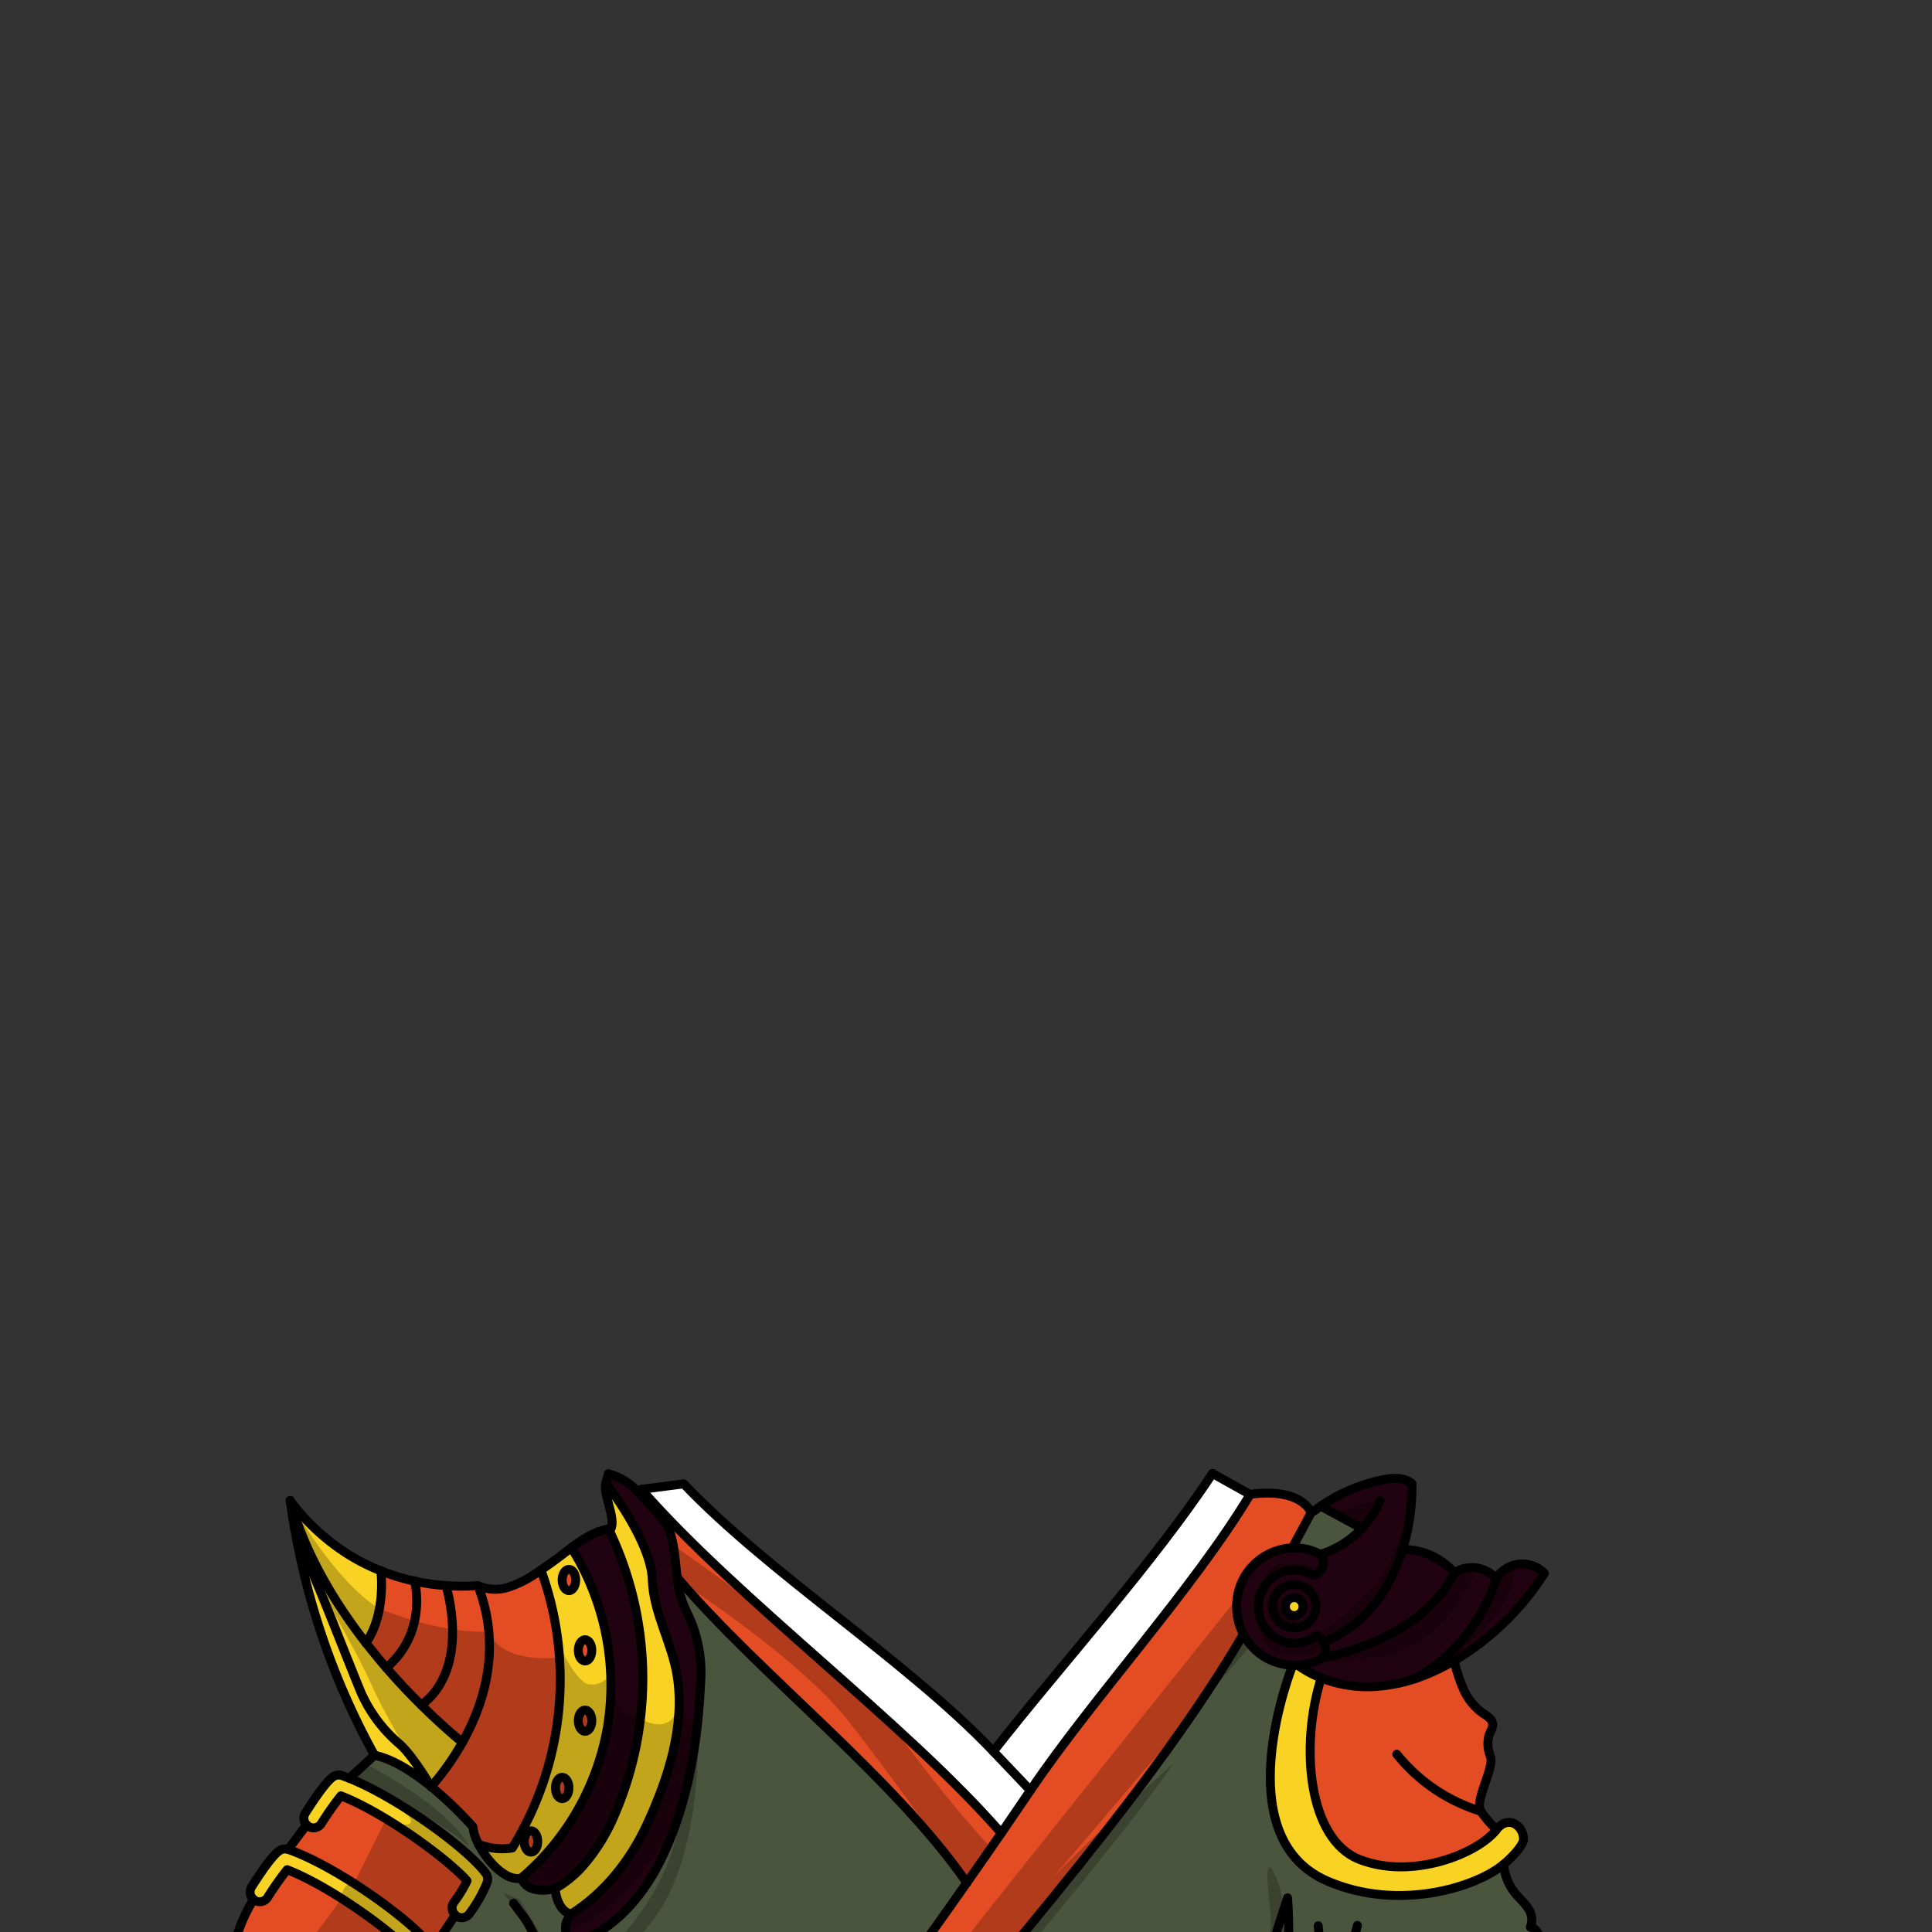 <svg xmlns="http://www.w3.org/2000/svg" viewBox="0 0 432 432">
  <rect x="0" y="0" width="432" height="432" fill="#333333" stroke="none"/>
  <defs>
    <style>.GUNDAN_DESERT_FOX_OUTFIT_DESERT_FOX_OUTFIT_18_cls-1{isolation:isolate;}.GUNDAN_DESERT_FOX_OUTFIT_DESERT_FOX_OUTFIT_18_cls-2{fill:#210211;}.GUNDAN_DESERT_FOX_OUTFIT_DESERT_FOX_OUTFIT_18_cls-3{fill:#f8d323;}.GUNDAN_DESERT_FOX_OUTFIT_DESERT_FOX_OUTFIT_18_cls-4{fill:#e44c23;}.GUNDAN_DESERT_FOX_OUTFIT_DESERT_FOX_OUTFIT_18_cls-5{fill:#4b553d;}.GUNDAN_DESERT_FOX_OUTFIT_DESERT_FOX_OUTFIT_18_cls-6{fill:#fff;}.GUNDAN_DESERT_FOX_OUTFIT_DESERT_FOX_OUTFIT_18_cls-7{fill:none;stroke:#000;stroke-linecap:round;stroke-linejoin:round;stroke-width:2px;}.GUNDAN_DESERT_FOX_OUTFIT_DESERT_FOX_OUTFIT_18_cls-8{opacity:0.22;mix-blend-mode:multiply;}</style>
  </defs>
  <g class="GUNDAN_DESERT_FOX_OUTFIT_DESERT_FOX_OUTFIT_18_cls-1">
    <g id="outfit">
      <path class="GUNDAN_DESERT_FOX_OUTFIT_DESERT_FOX_OUTFIT_18_cls-2" d="M339.69,349.8a7,7,0,0,0-5.12,3.16,8.11,8.11,0,0,0-4.59-2.35,7.28,7.28,0,0,0-4.78,1.13,15.28,15.28,0,0,0-11.64-5.22,47.29,47.29,0,0,0,2.11-14.8c-1.81-1.48-4.42-1.28-6.71-.8a38.25,38.25,0,0,0-13.63,5.86l9.18,5a21.43,21.43,0,0,1-9.32,5.82,2.67,2.67,0,0,1,.51,2.9,3.31,3.31,0,0,1-2.07,1.82,7.9,7.9,0,0,0-7.95-.32,8.2,8.2,0,0,0-4.33,7.26c0,.14,0,.27,0,.41a8.1,8.1,0,0,0,8,7.78,7.85,7.85,0,0,0,4.85-1.68c.3-.13,1.08.21,1.72,1.45a3.61,3.61,0,0,1,.22.44,3.2,3.2,0,0,1-.4,3,12.75,12.75,0,0,1-5.59,1.71,23.47,23.47,0,0,0,5.23,2.85,28.11,28.11,0,0,0,11.83,1.92,35.31,35.31,0,0,0,9.26-1.79,46.86,46.86,0,0,0,8.65-4c.84-.49,1.68-1,2.49-1.54a61,61,0,0,0,17.68-18A7,7,0,0,0,339.69,349.8Zm-50.3,11.46a2,2,0,1,1,2-2A2,2,0,0,1,289.39,361.26Z" />
      <path class="GUNDAN_DESERT_FOX_OUTFIT_DESERT_FOX_OUTFIT_18_cls-3" d="M291.37,359.24a2,2,0,1,0-2,2A2,2,0,0,0,291.37,359.24Z" />
      <path class="GUNDAN_DESERT_FOX_OUTFIT_DESERT_FOX_OUTFIT_18_cls-3" d="M334.8,408.85l-.18.26c-4.09,5.33-18.86,11.32-30.67,6.65-11.4-4.5-13.35-25.18-8.53-40.56a23.47,23.47,0,0,1-5.23-2.85l-.8,0a2,2,0,0,1-.35,0h0s-15.35,38.24,7.77,48.24c15.87,6.87,33.25,1.41,39.42-3.75,2.81-2.36,4.36-4.6,4.42-5.45C340.86,408.68,337.68,405.68,334.8,408.85Z" />
      <path class="GUNDAN_DESERT_FOX_OUTFIT_DESERT_FOX_OUTFIT_18_cls-2" d="M290.19,372.35l-.8,0a2,2,0,0,1-.35,0,12.84,12.84,0,0,1-11-6.92,13.28,13.28,0,0,1-1.52-6.2,13,13,0,0,1,12.43-13.12h.47a12.57,12.57,0,0,1,5.7,1.36.59.59,0,0,1,.1.11,2.67,2.67,0,0,1,.51,2.9,3.31,3.31,0,0,1-2.07,1.82,7.9,7.9,0,0,0-7.95-.32,8.2,8.2,0,0,0-4.33,7.26c0,.14,0,.27,0,.41a8.1,8.1,0,0,0,8,7.78,7.85,7.85,0,0,0,4.85-1.68c.3-.13,1.08.21,1.72,1.45a3.61,3.61,0,0,1,.22.44,3.2,3.2,0,0,1-.4,3A12.75,12.75,0,0,1,290.19,372.35Z" />
      <path class="GUNDAN_DESERT_FOX_OUTFIT_DESERT_FOX_OUTFIT_18_cls-4" d="M92.4,437c-4.64-5.17-18.65-15.29-28.2-19a68.49,68.49,0,0,0-4.35,6.18,2.11,2.11,0,0,1-2.94.64,1.84,1.84,0,0,1-.22-.17,37.61,37.61,0,0,0-4.5,10.92s1.41,3.07,11.45,9.21,21.85,7.83,21.85,7.83q2.49-3.75,5-7.48a2,2,0,0,1-.67-.39,2.2,2.2,0,0,1-.28-3.05A25.67,25.67,0,0,0,92.4,437Z" />
      <path class="GUNDAN_DESERT_FOX_OUTFIT_DESERT_FOX_OUTFIT_18_cls-4" d="M101.6,425.25a27.28,27.28,0,0,0,2.87-4.71c-4.65-5.18-18.65-15.29-28.21-19a70.58,70.58,0,0,0-4.35,6.18,2.11,2.11,0,0,1-2.94.64,2.18,2.18,0,0,1-.4-.34l-4.11,5.51c10.59,3.66,27.59,15.76,32.13,21.84a1.6,1.6,0,0,1,.2.34l5-7.5A2.19,2.19,0,0,1,101.6,425.25Z" />
      <path class="GUNDAN_DESERT_FOX_OUTFIT_DESERT_FOX_OUTFIT_18_cls-5" d="M295.09,347.47a.59.59,0,0,1,.1.11,21.43,21.43,0,0,0,9.32-5.82l-9.18-5c-.46.31-.92.64-1.37,1l-.73.4a0,0,0,0,0,0,0q-2.12,4-4.3,8h.47A12.57,12.57,0,0,1,295.09,347.47Z" />
      <path class="GUNDAN_DESERT_FOX_OUTFIT_DESERT_FOX_OUTFIT_18_cls-5" d="M357.15,461.48a147.62,147.62,0,0,1-11-17.53,13.75,13.75,0,0,1-2.07-6.27c0-1.3.34-2.58.23-3.88s-.86-2.69-2.12-2.89a4.42,4.42,0,0,0-.57-4.29c-.83-1.27-2-2.25-2.94-3.43a11.67,11.67,0,0,1-2.46-6.33c-6.17,5.16-23.55,10.62-39.42,3.75-23.12-10-7.77-48.24-7.77-48.24h0a12.84,12.84,0,0,1-11-6.92c-19.68,33.72-52.8,70.54-77.15,100.94H281l.86-.74.25-.21.21-.19h0c-.13.37-.26.74-.4,1.12h3.41l70.22.29h3.95Z" />
      <path class="GUNDAN_DESERT_FOX_OUTFIT_DESERT_FOX_OUTFIT_18_cls-5" d="M151.42,352.74a22.18,22.18,0,0,0,2.15,7.74,30.22,30.22,0,0,1,3.09,15.78c-.62,13.41-2.82,26.92-8.59,39-4.18,8.78-11,16.68-20.18,19.48,0,0-3.11-3.33-.21-6.73h0c-3.26-.75-3.57-5.69-3.57-5.69h0c-.32.08-6.1,1.55-7.52-2.38-2.22.56-4.78-1.19-6.85-3.57a20.78,20.78,0,0,1-2.74-4h0a9.46,9.46,0,0,1-1.24-3.8,85.51,85.51,0,0,0-9.38-9c-3.9-3.2-8.48-6.2-12.63-7l-5.64,5.15c10,4,24.31,14.09,29.61,20.1.36.4.66.78.94,1.15a2.21,2.21,0,0,1,.27,2.15,30.61,30.61,0,0,1-4,7,2.1,2.1,0,0,1-3,.28.34.34,0,0,1-.09-.08l-5,7.5a2.16,2.16,0,0,1,.06,1.81,29.91,29.91,0,0,1-4,7,2.11,2.11,0,0,1-1.64.79,2.38,2.38,0,0,1-.69-.12q-2.49,3.74-5,7.48S73.68,451,63.64,444.83A55.18,55.18,0,0,0,62,450.64a39.38,39.38,0,0,1-2,6.64,18.49,18.49,0,0,0-1.49,3.33v3.54l.7,2.23h123.9q17-22.38,33.11-45.41C199.82,397.37,170,374.6,151.42,352.74Z" />
      <path class="GUNDAN_DESERT_FOX_OUTFIT_DESERT_FOX_OUTFIT_18_cls-4" d="M331.13,405h0c-1.58-2.25,3-9.61,2.12-12.24a7.51,7.51,0,0,1-.32-4.85c.32-.85.92-1.66.79-2.56-.16-1.09-1.28-1.7-2.18-2.3a13,13,0,0,1-4.41-5.55,35.61,35.61,0,0,1-2-6.16,46.86,46.86,0,0,1-8.65,4,35.31,35.31,0,0,1-9.26,1.79,28.11,28.11,0,0,1-11.83-1.92c-4.82,15.38-2.87,36.06,8.53,40.56,11.81,4.67,26.58-1.32,30.67-6.65A28.2,28.2,0,0,1,331.13,405Z" />
      <path class="GUNDAN_DESERT_FOX_OUTFIT_DESERT_FOX_OUTFIT_18_cls-4" d="M279.53,334.17c-12.85,21.31-35.21,45.56-49.13,66.17q-3.24,4.79-6.51,9.55c-21.45-24.6-59-52.27-80.48-76.87l-.71.65c1.31,1.47,6.17,6.3,6.87,8.22,1.27,3.48,1.4,7.21,1.85,10.84h0C170,374.6,199.82,397.37,216.19,421q-16.11,23-33.11,45.41h17.78C225.21,436,258.33,399.16,278,365.44a13.28,13.28,0,0,1-1.52-6.2,13,13,0,0,1,12.43-13.12q2.18-4,4.3-8C289.86,332.19,279.53,334.17,279.53,334.17Z" />
      <path class="GUNDAN_DESERT_FOX_OUTFIT_DESERT_FOX_OUTFIT_18_cls-2" d="M153.57,360.48a22.18,22.18,0,0,1-2.15-7.74h0c-.45-3.63-.58-7.36-1.85-10.84-.7-1.92-5.56-6.75-6.87-8.22a13.32,13.32,0,0,0-6.68-4.14c-.17.7-.34,1.4-.55,2.1,4,5.24,10.17,14.87,10.38,21.51.23,7.54,4.38,14.13,5.57,21.58,1.78,11.24-2,22.89-6.75,33.2-3.74,8.1-9.56,15.42-17,20.08h0c-2.9,3.4.21,6.73.21,6.73,9.16-2.8,16-10.7,20.18-19.48,5.77-12.08,8-25.59,8.59-39A30.22,30.22,0,0,0,153.57,360.48Z" />
      <path class="GUNDAN_DESERT_FOX_OUTFIT_DESERT_FOX_OUTFIT_18_cls-2" d="M137.48,405.68a76.82,76.82,0,0,0-1.41-63.83,15.55,15.55,0,0,0-4.7,1.8,31.14,31.14,0,0,0-3.61,2.42,57.84,57.84,0,0,1,8.09,40,57.21,57.21,0,0,1-19.27,33.86c1.42,3.93,7.2,2.46,7.52,2.38h0a24.74,24.74,0,0,0,5.83-4.62A42.25,42.25,0,0,0,137.48,405.68Z" />
      <path class="GUNDAN_DESERT_FOX_OUTFIT_DESERT_FOX_OUTFIT_18_cls-4" d="M118.73,409.37c-.84,0-1.51,1.08-1.51,2.4s.67,2.38,1.51,2.38,1.51-1.06,1.51-2.38S119.56,409.37,118.73,409.37Z" />
      <path class="GUNDAN_DESERT_FOX_OUTFIT_DESERT_FOX_OUTFIT_18_cls-4" d="M130.82,371.41c.83,0,1.51-1.07,1.51-2.39s-.68-2.38-1.51-2.38-1.51,1.06-1.51,2.38S130,371.41,130.82,371.41Z" />
      <path class="GUNDAN_DESERT_FOX_OUTFIT_DESERT_FOX_OUTFIT_18_cls-4" d="M130.82,382.37c-.83,0-1.51,1.06-1.51,2.38s.68,2.38,1.51,2.38,1.51-1.06,1.51-2.38S131.65,382.37,130.82,382.37Z" />
      <path class="GUNDAN_DESERT_FOX_OUTFIT_DESERT_FOX_OUTFIT_18_cls-4" d="M127.22,350.91c-.84,0-1.52,1.06-1.52,2.38s.68,2.39,1.52,2.39,1.51-1.07,1.51-2.39S128.05,350.91,127.22,350.91Z" />
      <path class="GUNDAN_DESERT_FOX_OUTFIT_DESERT_FOX_OUTFIT_18_cls-4" d="M125.7,397.4c-.83,0-1.5,1.07-1.5,2.38s.67,2.4,1.5,2.4,1.52-1.08,1.52-2.4S126.54,397.4,125.7,397.4Z" />
      <path class="GUNDAN_DESERT_FOX_OUTFIT_DESERT_FOX_OUTFIT_18_cls-4" d="M120.94,351.06c-.25.19-.52.36-.78.53a24,24,0,0,1-6.34,3.26,9.6,9.6,0,0,1-7-.31,47.42,47.42,0,0,1-7.15,0,49.33,49.33,0,0,1-7-1,47.23,47.23,0,0,1-7.54-2.31s1.31,9.52-3.33,16.21c1.51,1.95,3,3.8,4.56,5.55,2.72,3.15,5.39,5.95,7.83,8.36,3.89,3.84,7.19,6.69,9.18,8.33a59.15,59.15,0,0,1-7,9.91,85.51,85.51,0,0,1,9.38,9,9.46,9.46,0,0,0,1.24,3.8h0a14.09,14.09,0,0,0,7.54.85,71.53,71.53,0,0,0,6.41-62.16Z" />
      <path class="GUNDAN_DESERT_FOX_OUTFIT_DESERT_FOX_OUTFIT_18_cls-6" d="M271.15,329.48c-13.36,20.19-34.16,43.08-49,62.14C203,371.5,172,351.9,152.88,331.79L143.41,333c21.44,24.6,59,52.27,80.48,76.87q3.27-4.77,6.51-9.55c13.92-20.61,36.28-44.86,49.13-66.17Z" />
      <path class="GUNDAN_DESERT_FOX_OUTFIT_DESERT_FOX_OUTFIT_18_cls-3" d="M96.59,435.38c-4.54-6.08-21.54-18.18-32.13-21.84l-.07,0a2.06,2.06,0,0,0-1.56.09c-.46.21-1.86.86-6.56,8.27a2.18,2.18,0,0,0,.42,2.82,1.84,1.84,0,0,0,.22.17,2.11,2.11,0,0,0,2.94-.64,68.49,68.49,0,0,1,4.35-6.18c9.55,3.69,23.56,13.81,28.2,19a25.67,25.67,0,0,1-2.87,4.71,2.2,2.2,0,0,0,.28,3.05,2,2,0,0,0,.67.39,2.38,2.38,0,0,0,.69.12,2.11,2.11,0,0,0,1.64-.79,29.91,29.91,0,0,0,4-7,2.16,2.16,0,0,0-.06-1.81A1.6,1.6,0,0,0,96.59,435.38Z" />
      <path class="GUNDAN_DESERT_FOX_OUTFIT_DESERT_FOX_OUTFIT_18_cls-3" d="M107.71,417.73c-5.3-6-19.65-16.13-29.61-20.1-.56-.22-1.11-.43-1.64-.61a2.17,2.17,0,0,0-1.58.09c-.45.21-1.84.87-6.54,8.27a2.17,2.17,0,0,0,.63,3,2.11,2.11,0,0,0,2.94-.64,70.58,70.58,0,0,1,4.35-6.18c9.56,3.7,23.56,13.81,28.21,19a27.28,27.28,0,0,1-2.87,4.71,2.19,2.19,0,0,0,.19,3,.34.34,0,0,0,.09.08,2.1,2.1,0,0,0,3-.28,30.61,30.61,0,0,0,4-7,2.21,2.21,0,0,0-.27-2.15C108.37,418.51,108.07,418.13,107.71,417.73Z" />
      <path class="GUNDAN_DESERT_FOX_OUTFIT_DESERT_FOX_OUTFIT_18_cls-3" d="M151.42,374.72c-1.19-7.45-5.34-14-5.57-21.58-.21-6.64-6.38-16.27-10.38-21.51-.67,2.42,2.25,7.87,1.14,10.13l-.54.09a76.82,76.82,0,0,1,1.41,63.83,42.25,42.25,0,0,1-7.53,12,24.74,24.74,0,0,1-5.83,4.62s.31,4.94,3.57,5.69c7.42-4.66,13.24-12,17-20.08C149.42,397.61,153.2,386,151.42,374.72Z" />
      <path class="GUNDAN_DESERT_FOX_OUTFIT_DESERT_FOX_OUTFIT_18_cls-3" d="M127.76,346.07c-.82.61-1.64,1.25-2.46,1.87-1.42,1.08-2.88,2.12-4.36,3.12a71.53,71.53,0,0,1-6.41,62.16,14.09,14.09,0,0,1-7.54-.85,20.78,20.78,0,0,0,2.74,4c2.07,2.38,4.63,4.13,6.85,3.57a57.21,57.21,0,0,0,19.27-33.86A57.84,57.84,0,0,0,127.76,346.07Zm-9,68.08c-.84,0-1.51-1.06-1.51-2.38s.67-2.4,1.51-2.4,1.51,1.08,1.51,2.4S119.56,414.15,118.73,414.15Zm7-12c-.83,0-1.5-1.08-1.5-2.4s.67-2.38,1.5-2.38,1.52,1.07,1.52,2.38S126.54,402.18,125.7,402.18Zm1.52-46.5c-.84,0-1.52-1.07-1.52-2.39s.68-2.38,1.52-2.38,1.51,1.06,1.51,2.38S128.05,355.68,127.22,355.68Zm3.6,31.45c-.83,0-1.51-1.06-1.51-2.38s.68-2.38,1.51-2.38,1.51,1.06,1.51,2.38S131.65,387.13,130.82,387.13Zm0-15.72c-.83,0-1.51-1.07-1.51-2.39s.68-2.38,1.51-2.38,1.51,1.06,1.51,2.38S131.65,371.41,130.82,371.41Z" />
      <path class="GUNDAN_DESERT_FOX_OUTFIT_DESERT_FOX_OUTFIT_18_cls-3" d="M65.33,338.53v0a163.75,163.75,0,0,0,18.4,53.93c4.15.84,8.73,3.84,12.63,7h0a59.15,59.15,0,0,0,7-9.91c-2-1.64-5.29-4.49-9.18-8.33-2.44-2.41-5.11-5.21-7.83-8.36-1.52-1.75-3-3.6-4.56-5.55,4.64-6.69,3.33-16.21,3.33-16.21a44.18,44.18,0,0,1-7.94-4.1,48.93,48.93,0,0,1-12.32-11.57v0C65,336.53,65.18,337.52,65.33,338.53Z" />
      <path class="GUNDAN_DESERT_FOX_OUTFIT_DESERT_FOX_OUTFIT_18_cls-7" d="M279.53,334.17c-12.85,21.31-35.21,45.56-49.13,66.17q-3.24,4.79-6.51,9.55-3.81,5.55-7.7,11.08-16.11,23-33.11,45.41" />
      <path class="GUNDAN_DESERT_FOX_OUTFIT_DESERT_FOX_OUTFIT_18_cls-7" d="M200.86,466.38C225.21,436,258.33,399.16,278,365.44" />
      <path class="GUNDAN_DESERT_FOX_OUTFIT_DESERT_FOX_OUTFIT_18_cls-7" d="M222.11,391.62c14.88-19.06,35.68-41.95,49-62.14" />
      <path class="GUNDAN_DESERT_FOX_OUTFIT_DESERT_FOX_OUTFIT_18_cls-7" d="M142.7,333.67l.71-.65,9.47-1.23C172,351.9,203,371.5,222.11,391.62l8.29,8.72" />
      <path class="GUNDAN_DESERT_FOX_OUTFIT_DESERT_FOX_OUTFIT_18_cls-7" d="M223.89,409.89c-21.45-24.6-59-52.27-80.48-76.87" />
      <path class="GUNDAN_DESERT_FOX_OUTFIT_DESERT_FOX_OUTFIT_18_cls-7" d="M151.42,352.74C170,374.6,199.82,397.37,216.19,421" />
      <path class="GUNDAN_DESERT_FOX_OUTFIT_DESERT_FOX_OUTFIT_18_cls-7" d="M78.1,397.63l5.64-5.15c4.15.84,8.73,3.84,12.63,7a85.51,85.51,0,0,1,9.38,9,9.46,9.46,0,0,0,1.24,3.8" />
      <path class="GUNDAN_DESERT_FOX_OUTFIT_DESERT_FOX_OUTFIT_18_cls-7" d="M124.1,422.32c-.32.08-6.1,1.55-7.52-2.38-2.22.56-4.78-1.19-6.85-3.57a20.78,20.78,0,0,1-2.74-4" />
      <path class="GUNDAN_DESERT_FOX_OUTFIT_DESERT_FOX_OUTFIT_18_cls-7" d="M127.69,428c-3.26-.75-3.57-5.69-3.57-5.69" />
      <path class="GUNDAN_DESERT_FOX_OUTFIT_DESERT_FOX_OUTFIT_18_cls-7" d="M136.61,341.76c1.11-2.26-1.81-7.71-1.14-10.13.21-.7.38-1.4.55-2.1a13.32,13.32,0,0,1,6.68,4.14c1.31,1.47,6.17,6.3,6.87,8.22,1.27,3.48,1.4,7.21,1.85,10.84h0a22.18,22.18,0,0,0,2.15,7.74,30.2,30.2,0,0,1,3.09,15.78c-.62,13.41-2.82,26.92-8.59,39-4.18,8.78-11,16.68-20.18,19.48,0,0-3.11-3.33-.21-6.73" />
      <path class="GUNDAN_DESERT_FOX_OUTFIT_DESERT_FOX_OUTFIT_18_cls-7" d="M135.47,331.63c4,5.24,10.17,14.87,10.38,21.51.23,7.54,4.38,14.13,5.57,21.58,1.78,11.24-2,22.89-6.75,33.2-3.74,8.1-9.56,15.42-17,20.08h0" />
      <path class="GUNDAN_DESERT_FOX_OUTFIT_DESERT_FOX_OUTFIT_18_cls-7" d="M136.07,341.85a76.82,76.82,0,0,1,1.41,63.83,42.25,42.25,0,0,1-7.53,12,24.74,24.74,0,0,1-5.83,4.62h0" />
      <path class="GUNDAN_DESERT_FOX_OUTFIT_DESERT_FOX_OUTFIT_18_cls-7" d="M127.76,346.07a57.84,57.84,0,0,1,8.09,40,57.21,57.21,0,0,1-19.27,33.86" />
      <path class="GUNDAN_DESERT_FOX_OUTFIT_DESERT_FOX_OUTFIT_18_cls-7" d="M107,412.36h0a14.09,14.09,0,0,0,7.54.85,71.53,71.53,0,0,0,6.41-62.16" />
      <path class="GUNDAN_DESERT_FOX_OUTFIT_DESERT_FOX_OUTFIT_18_cls-7" d="M136.61,341.76l-.54.09a15.55,15.55,0,0,0-4.7,1.8,31.14,31.14,0,0,0-3.61,2.42c-.82.61-1.64,1.25-2.46,1.87-1.42,1.08-2.88,2.12-4.36,3.12-.25.19-.52.36-.78.53a24,24,0,0,1-6.34,3.26,9.6,9.6,0,0,1-7-.31,47.42,47.42,0,0,1-7.15,0,49.33,49.33,0,0,1-7-1,47.23,47.23,0,0,1-7.54-2.31,44.18,44.18,0,0,1-7.94-4.1,48.93,48.93,0,0,1-12.32-11.57" />
      <path class="GUNDAN_DESERT_FOX_OUTFIT_DESERT_FOX_OUTFIT_18_cls-7" d="M65.34,338.55a163.75,163.75,0,0,0,18.4,53.93" />
      <path class="GUNDAN_DESERT_FOX_OUTFIT_DESERT_FOX_OUTFIT_18_cls-7" d="M64.9,335.53c.13,1,.28,2,.43,3" />
      <path class="GUNDAN_DESERT_FOX_OUTFIT_DESERT_FOX_OUTFIT_18_cls-7" d="M106.86,354.54c5.38,13.82,1.45,26.33-3.47,35.07a59.15,59.15,0,0,1-7,9.91" />
      <path class="GUNDAN_DESERT_FOX_OUTFIT_DESERT_FOX_OUTFIT_18_cls-7" d="M103.39,389.61c-2-1.64-5.29-4.49-9.18-8.33-2.44-2.41-5.11-5.21-7.83-8.36-1.52-1.75-3-3.6-4.56-5.55-6.92-8.88-13.53-19.78-16.92-31.84v0" />
      <path class="GUNDAN_DESERT_FOX_OUTFIT_DESERT_FOX_OUTFIT_18_cls-7" d="M101.79,428.22a.34.34,0,0,0,.09.08,2.1,2.1,0,0,0,3-.28,30.61,30.61,0,0,0,4-7,2.21,2.21,0,0,0-.27-2.15c-.28-.37-.58-.75-.94-1.15-5.3-6-19.65-16.13-29.61-20.1-.56-.22-1.11-.43-1.64-.61a2.17,2.17,0,0,0-1.58.09c-.45.21-1.84.87-6.54,8.27a2.17,2.17,0,0,0,.63,3,2.11,2.11,0,0,0,2.94-.64,70.58,70.58,0,0,1,4.35-6.18c9.56,3.7,23.56,13.81,28.21,19a27.28,27.28,0,0,1-2.87,4.71A2.19,2.19,0,0,0,101.79,428.22Z" />
      <path class="GUNDAN_DESERT_FOX_OUTFIT_DESERT_FOX_OUTFIT_18_cls-7" d="M96.79,435.72a1.6,1.6,0,0,0-.2-.34c-4.54-6.08-21.54-18.18-32.13-21.84l-.07,0a2.06,2.06,0,0,0-1.56.09c-.46.21-1.86.86-6.56,8.27a2.18,2.18,0,0,0,.42,2.82,1.84,1.84,0,0,0,.22.17,2.11,2.11,0,0,0,2.94-.64,68.49,68.49,0,0,1,4.35-6.18c9.55,3.69,23.56,13.81,28.2,19a25.67,25.67,0,0,1-2.87,4.71,2.2,2.2,0,0,0,.28,3.05,2,2,0,0,0,.67.39,2.38,2.38,0,0,0,.69.12,2.11,2.11,0,0,0,1.64-.79,29.91,29.91,0,0,0,4-7A2.16,2.16,0,0,0,96.79,435.72Z" />
      <path class="GUNDAN_DESERT_FOX_OUTFIT_DESERT_FOX_OUTFIT_18_cls-7" d="M68.57,408l-4.11,5.51" />
      <path class="GUNDAN_DESERT_FOX_OUTFIT_DESERT_FOX_OUTFIT_18_cls-7" d="M101.79,428.22l-5,7.5" />
      <path class="GUNDAN_DESERT_FOX_OUTFIT_DESERT_FOX_OUTFIT_18_cls-7" d="M90.48,445.18q-2.49,3.74-5,7.48S73.68,451,63.64,444.83s-11.45-9.21-11.45-9.21a37.61,37.61,0,0,1,4.5-10.92" />
      <path class="GUNDAN_DESERT_FOX_OUTFIT_DESERT_FOX_OUTFIT_18_cls-7" d="M63.64,444.83A55.18,55.18,0,0,0,62,450.64a39.38,39.38,0,0,1-2,6.64,18.49,18.49,0,0,0-1.49,3.33v3.54l.7,2.23H285.34l70.22.29h3.95l-2.36-5.19a147.62,147.62,0,0,1-11-17.53,13.75,13.75,0,0,1-2.07-6.27c0-1.3.34-2.58.23-3.88s-.86-2.69-2.12-2.89a4.42,4.42,0,0,0-.57-4.29c-.83-1.27-2-2.25-2.94-3.43a11.67,11.67,0,0,1-2.46-6.33" />
      <path class="GUNDAN_DESERT_FOX_OUTFIT_DESERT_FOX_OUTFIT_18_cls-7" d="M125.91,447c-.19-.46-6.34-15.05-8.69-18.21l-2.39-3.21" />
      <path class="GUNDAN_DESERT_FOX_OUTFIT_DESERT_FOX_OUTFIT_18_cls-7" d="M85.15,351.16s1.31,9.52-3.33,16.21" />
      <path class="GUNDAN_DESERT_FOX_OUTFIT_DESERT_FOX_OUTFIT_18_cls-7" d="M92.69,353.47s3.1,11.48-6.31,19.45" />
      <path class="GUNDAN_DESERT_FOX_OUTFIT_DESERT_FOX_OUTFIT_18_cls-7" d="M99.71,354.51s5.79,18.29-5.5,26.76" />
      <path class="GUNDAN_DESERT_FOX_OUTFIT_DESERT_FOX_OUTFIT_18_cls-7" d="M96.37,399.52s-4.05-7-7.11-9.62a32.24,32.24,0,0,1-8.43-11.21c-1.94-4.54-9.6-24.29-11.23-27.53s-4.11-12.05-4.26-12.61v0" />
      <path class="GUNDAN_DESERT_FOX_OUTFIT_DESERT_FOX_OUTFIT_18_cls-7" d="M128.73,353.29c0,1.32-.68,2.39-1.51,2.39s-1.52-1.07-1.52-2.39.68-2.38,1.52-2.38S128.73,352,128.73,353.29Z" />
      <ellipse class="GUNDAN_DESERT_FOX_OUTFIT_DESERT_FOX_OUTFIT_18_cls-7" cx="130.82" cy="369.02" rx="1.51" ry="2.38" />
      <ellipse class="GUNDAN_DESERT_FOX_OUTFIT_DESERT_FOX_OUTFIT_18_cls-7" cx="130.82" cy="384.75" rx="1.51" ry="2.38" />
      <path class="GUNDAN_DESERT_FOX_OUTFIT_DESERT_FOX_OUTFIT_18_cls-7" d="M127.22,399.78c0,1.32-.68,2.4-1.52,2.4s-1.5-1.08-1.5-2.4.67-2.38,1.5-2.38S127.22,398.47,127.22,399.78Z" />
      <path class="GUNDAN_DESERT_FOX_OUTFIT_DESERT_FOX_OUTFIT_18_cls-7" d="M120.24,411.77c0,1.32-.68,2.38-1.51,2.38s-1.51-1.06-1.51-2.38.67-2.4,1.51-2.4S120.24,410.45,120.24,411.77Z" />
      <path class="GUNDAN_DESERT_FOX_OUTFIT_DESERT_FOX_OUTFIT_18_cls-7" d="M293.22,338.15q-2.12,4-4.3,8" />
      <ellipse class="GUNDAN_DESERT_FOX_OUTFIT_DESERT_FOX_OUTFIT_18_cls-7" cx="289.39" cy="359.24" rx="1.98" ry="2.02" />
      <path class="GUNDAN_DESERT_FOX_OUTFIT_DESERT_FOX_OUTFIT_18_cls-7" d="M294.24,359.24a4.86,4.86,0,1,1-4.85-4.95A4.9,4.9,0,0,1,294.24,359.24Z" />
      <path class="GUNDAN_DESERT_FOX_OUTFIT_DESERT_FOX_OUTFIT_18_cls-7" d="M295.78,370.64a12.75,12.75,0,0,1-5.59,1.71l-.8,0a2,2,0,0,1-.35,0,12.84,12.84,0,0,1-11-6.92,13.28,13.28,0,0,1-1.52-6.2,13,13,0,0,1,12.43-13.12h.47a12.57,12.57,0,0,1,5.7,1.36.59.59,0,0,1,.1.11,2.67,2.67,0,0,1,.51,2.9,3.31,3.31,0,0,1-2.07,1.82,7.9,7.9,0,0,0-7.95-.32,8.2,8.2,0,0,0-4.33,7.26c0,.14,0,.27,0,.41a8.1,8.1,0,0,0,8,7.78,7.85,7.85,0,0,0,4.85-1.68c.3-.13,1.08.21,1.72,1.45a3.61,3.61,0,0,1,.22.44A3.2,3.2,0,0,1,295.78,370.64Z" />
      <path class="GUNDAN_DESERT_FOX_OUTFIT_DESERT_FOX_OUTFIT_18_cls-7" d="M308.59,335.56a21.12,21.12,0,0,1-4.08,6.2,21.43,21.43,0,0,1-9.32,5.82" />
      <path class="GUNDAN_DESERT_FOX_OUTFIT_DESERT_FOX_OUTFIT_18_cls-7" d="M290.19,372.35a23.47,23.47,0,0,0,5.23,2.85,28.11,28.11,0,0,0,11.83,1.92,35.31,35.31,0,0,0,9.26-1.79,46.86,46.86,0,0,0,8.65-4c.84-.49,1.68-1,2.49-1.54a61,61,0,0,0,17.68-18,7,7,0,0,0-5.64-2.05,7,7,0,0,0-5.12,3.16,8.11,8.11,0,0,0-4.59-2.35,7.28,7.28,0,0,0-4.78,1.13,15.28,15.28,0,0,0-11.64-5.22" />
      <path class="GUNDAN_DESERT_FOX_OUTFIT_DESERT_FOX_OUTFIT_18_cls-7" d="M295.78,370.64s21.64-3.46,29.42-18.9" />
      <path class="GUNDAN_DESERT_FOX_OUTFIT_DESERT_FOX_OUTFIT_18_cls-7" d="M316.51,375.33A39.79,39.79,0,0,0,334.57,353" />
      <line class="GUNDAN_DESERT_FOX_OUTFIT_DESERT_FOX_OUTFIT_18_cls-7" x1="295.33" y1="336.78" x2="304.51" y2="341.76" />
      <path class="GUNDAN_DESERT_FOX_OUTFIT_DESERT_FOX_OUTFIT_18_cls-7" d="M271.15,329.48l8.38,4.69s10.33-2,13.69,4a0,0,0,0,1,0,0l.73-.4c.45-.34.91-.67,1.37-1A38.25,38.25,0,0,1,309,330.92c2.29-.48,4.9-.68,6.71.8a47.29,47.29,0,0,1-2.11,14.8,39.7,39.7,0,0,1-3.88,8.7,29.18,29.18,0,0,1-13.72,12" />
      <path class="GUNDAN_DESERT_FOX_OUTFIT_DESERT_FOX_OUTFIT_18_cls-7" d="M295.42,375.2c-4.82,15.38-2.87,36.06,8.53,40.56,11.81,4.67,26.58-1.32,30.67-6.65l.18-.26c2.88-3.17,6.06-.17,5.85,2.56-.06.85-1.61,3.09-4.42,5.45-6.17,5.16-23.55,10.62-39.42,3.75-23.12-10-7.77-48.24-7.77-48.24" />
      <path class="GUNDAN_DESERT_FOX_OUTFIT_DESERT_FOX_OUTFIT_18_cls-7" d="M325.16,371.37a35.61,35.61,0,0,0,2,6.16,13,13,0,0,0,4.41,5.55c.9.6,2,1.21,2.18,2.3.13.9-.47,1.71-.79,2.56a7.51,7.51,0,0,0,.32,4.85c.86,2.63-3.7,10-2.12,12.24" />
      <path class="GUNDAN_DESERT_FOX_OUTFIT_DESERT_FOX_OUTFIT_18_cls-7" d="M334.62,409.11a28.2,28.2,0,0,1-3.49-4.07" />
      <path class="GUNDAN_DESERT_FOX_OUTFIT_DESERT_FOX_OUTFIT_18_cls-7" d="M331.13,405h0a38.56,38.56,0,0,1-18.8-12.75" />
      <path class="GUNDAN_DESERT_FOX_OUTFIT_DESERT_FOX_OUTFIT_18_cls-7" d="M282.41,441.45l5.49-17.09a100.13,100.13,0,0,1-5.56,40.88h0" />
      <path class="GUNDAN_DESERT_FOX_OUTFIT_DESERT_FOX_OUTFIT_18_cls-7" d="M303.52,430.53a68.94,68.94,0,0,1-12.09,24.92,67.46,67.46,0,0,1-9.09,9.79l-.21.19-.25.21-.86.74" />
      <path class="GUNDAN_DESERT_FOX_OUTFIT_DESERT_FOX_OUTFIT_18_cls-7" d="M294.75,430.61a49.85,49.85,0,0,1-3.32,24.84q-.87,2.18-1.95,4.26a49.15,49.15,0,0,1-4.14,6.67" />
      <g class="GUNDAN_DESERT_FOX_OUTFIT_DESERT_FOX_OUTFIT_18_cls-8">
        <path d="M65.06,336.1s9.57,17.35,19.77,23.61c6.83,2.73,15.82,5.36,24.47,5.16,3.19,7.57,16,5.71,16,5.71s2.52,20.49-10.73,42.64a56.74,56.74,0,0,1-7.54-.37l-1.57-4.52s-6.78-7.68-9.19-8.93c-1.83-3-7.74-10.72-13.55-23.45S63.36,343.29,65.06,336.1Z" />
        <path d="M124.79,367.37s4,9,7,9.26a4.58,4.58,0,0,0,4.39-2s1.61,7.23,3.59,8.39a9.31,9.31,0,0,0,3.45,1.28s7.52,4.76,8.64-4.12c1.8,4.67,4.09,5.4,4.09,5.4s1.28,21.08-5.78,36.69-20.61,19.16-20.61,19.16,20.59-13.73,22.68-37.05c-6.76,16.16-20.45,26.92-25.58,27l1-3.4s-3.71-.92-3.48-6c-4.2,1.29-6.55.53-7.89-2.31-2.71.91-9.41-5-9.37-7.47C113,411.33,131.22,386.25,124.79,367.37Z" />
        <path d="M126.26,447s-3.1-8.81-3.85-11.29-6.29-11-6.29-11l-3.57-1.47s5.9,7.87,7.84,13.18,3.37,8.64,3.37,8.64a94.79,94.79,0,0,0-13.4-7.58c-6-2.5-8.57,0-8.57,0s12.63,2.65,17,8.18,4.85,7.64,4.85,7.64-15.06-8-20.06-4.37-7.06,8.93-6.52,8.93,14.72-.58,20.66,0,6.52.68,6.52.68l-1.94,6.82.15,1H125s.26-5,1-9.29A55,55,0,0,0,126.26,447Z" />
        <path d="M86.36,406.71l-7.22,14.41s-2.5-.46-2.81,3.34c-3.17,5.09-10.58,12.75-12.69,20.37-1.57,8.55-2.91,16.75-2.91,16.75s4.75-11.34,7.84-12.06l3.1-.73s8.8,4.68,13.4,3.8c4.89-6.64,5.41-7.41,5.41-7.41s2,.83,4.07-3.17,2.86-4.64,2.24-6.29A75.5,75.5,0,0,0,101.6,428s1.43,2.19,4-1,3.43-5.32,3.46-7.08-13-12.31-17.47-15.05-8.61-5-8.61-5,16,7.36,21.9,13c-5-9.35-23.24-18.52-23.24-18.52l-3.4,3.11s8.59,4.8,12.46,8.09S88.15,408.35,86.36,406.71Z" />
        <path d="M278.29,466s.15.88,2.75-11.44a140.46,140.46,0,0,0,3.11-25.36c0-2.72-2.27-17.17,1.19-9.39s2.18,26.57,2.18,27.07-2.18,10.61-2.18,10.61,7.74-14.75,11.31-22.63c-2.38,14.75-6.41,22.11-6.41,22.11s18.82-10,29.83-13.42,18.05,1.54,18.05,1.54-40.18,10.48-45,17.65c-2.48,2.22-2.84,3.63-2.84,3.63Z" />
        <path d="M150.53,345.53s38.68,26.31,50.78,42.77,20.26,24.85,20.26,24.85L216.19,421s-15.1-21.74-26.52-36.22-37.8-31.28-37.8-31.28Z" />
        <path d="M276.49,357.56s-40,49.89-61.79,77.49-27,31.33-27,31.33h16.12s46.43-53.92,58.48-72c-20,18-26.95,25.56-26.95,25.56l44.31-52.06S275.48,363.13,276.49,357.56Z" />
        <path d="M281.56,362s-.09,4.51,3,7.08,11.79.34,11.79.34.19-2.78-1.82-3.75C292,367.23,285.71,369.75,281.56,362Z" />
        <path d="M285.15,356.82s1,3.93,4,5.39a3.52,3.52,0,0,0,4.67-1.57s-2.35,4.28-5.51,3.48S283.5,360.62,285.15,356.82Z" />
        <path d="M295.19,350.86a13.86,13.86,0,0,0-8.65-1.25c-4.73.95-5,7.76-5,7.76s1.71-6.13,7.6-6.05a13,13,0,0,1,4.67.92S295.24,352,295.19,350.86Z" />
        <path d="M315.07,337.24s-2.73,11.72-8.38,17.93a73.92,73.92,0,0,1-12.2,10.54s1.58.85,1.83,1.49c8.58-4.71,12.43-9.37,15.07-14.24S315.07,337.24,315.07,337.24Z" />
        <path d="M325.2,351.74s2.59-2,5.14-1.07c-5.8,12.08-12.64,18.73-23.06,20s-12.55.94-12.55.94l2.88-1.22s13.49-3,21.18-10.54C324.54,353.35,325.2,351.74,325.2,351.74Z" />
        <path d="M338.9,349.93A20.13,20.13,0,0,1,335,360.52c-3.77,5-12.2,12.28-15.58,13.39,7.74-6.82,12.67-14.17,13.9-17.56s1.48-3.39,1.48-3.39S336.28,350,338.9,349.93Z" />
        <path d="M298.7,338.15s3.09-1.08,5.62-1.76a8.25,8.25,0,0,1,4-.26s-2,4.07-4.21,5.63c-3.73-2.23-5.88-3.4-5.88-3.4Z" />
      </g>
    </g>
  </g>
</svg>